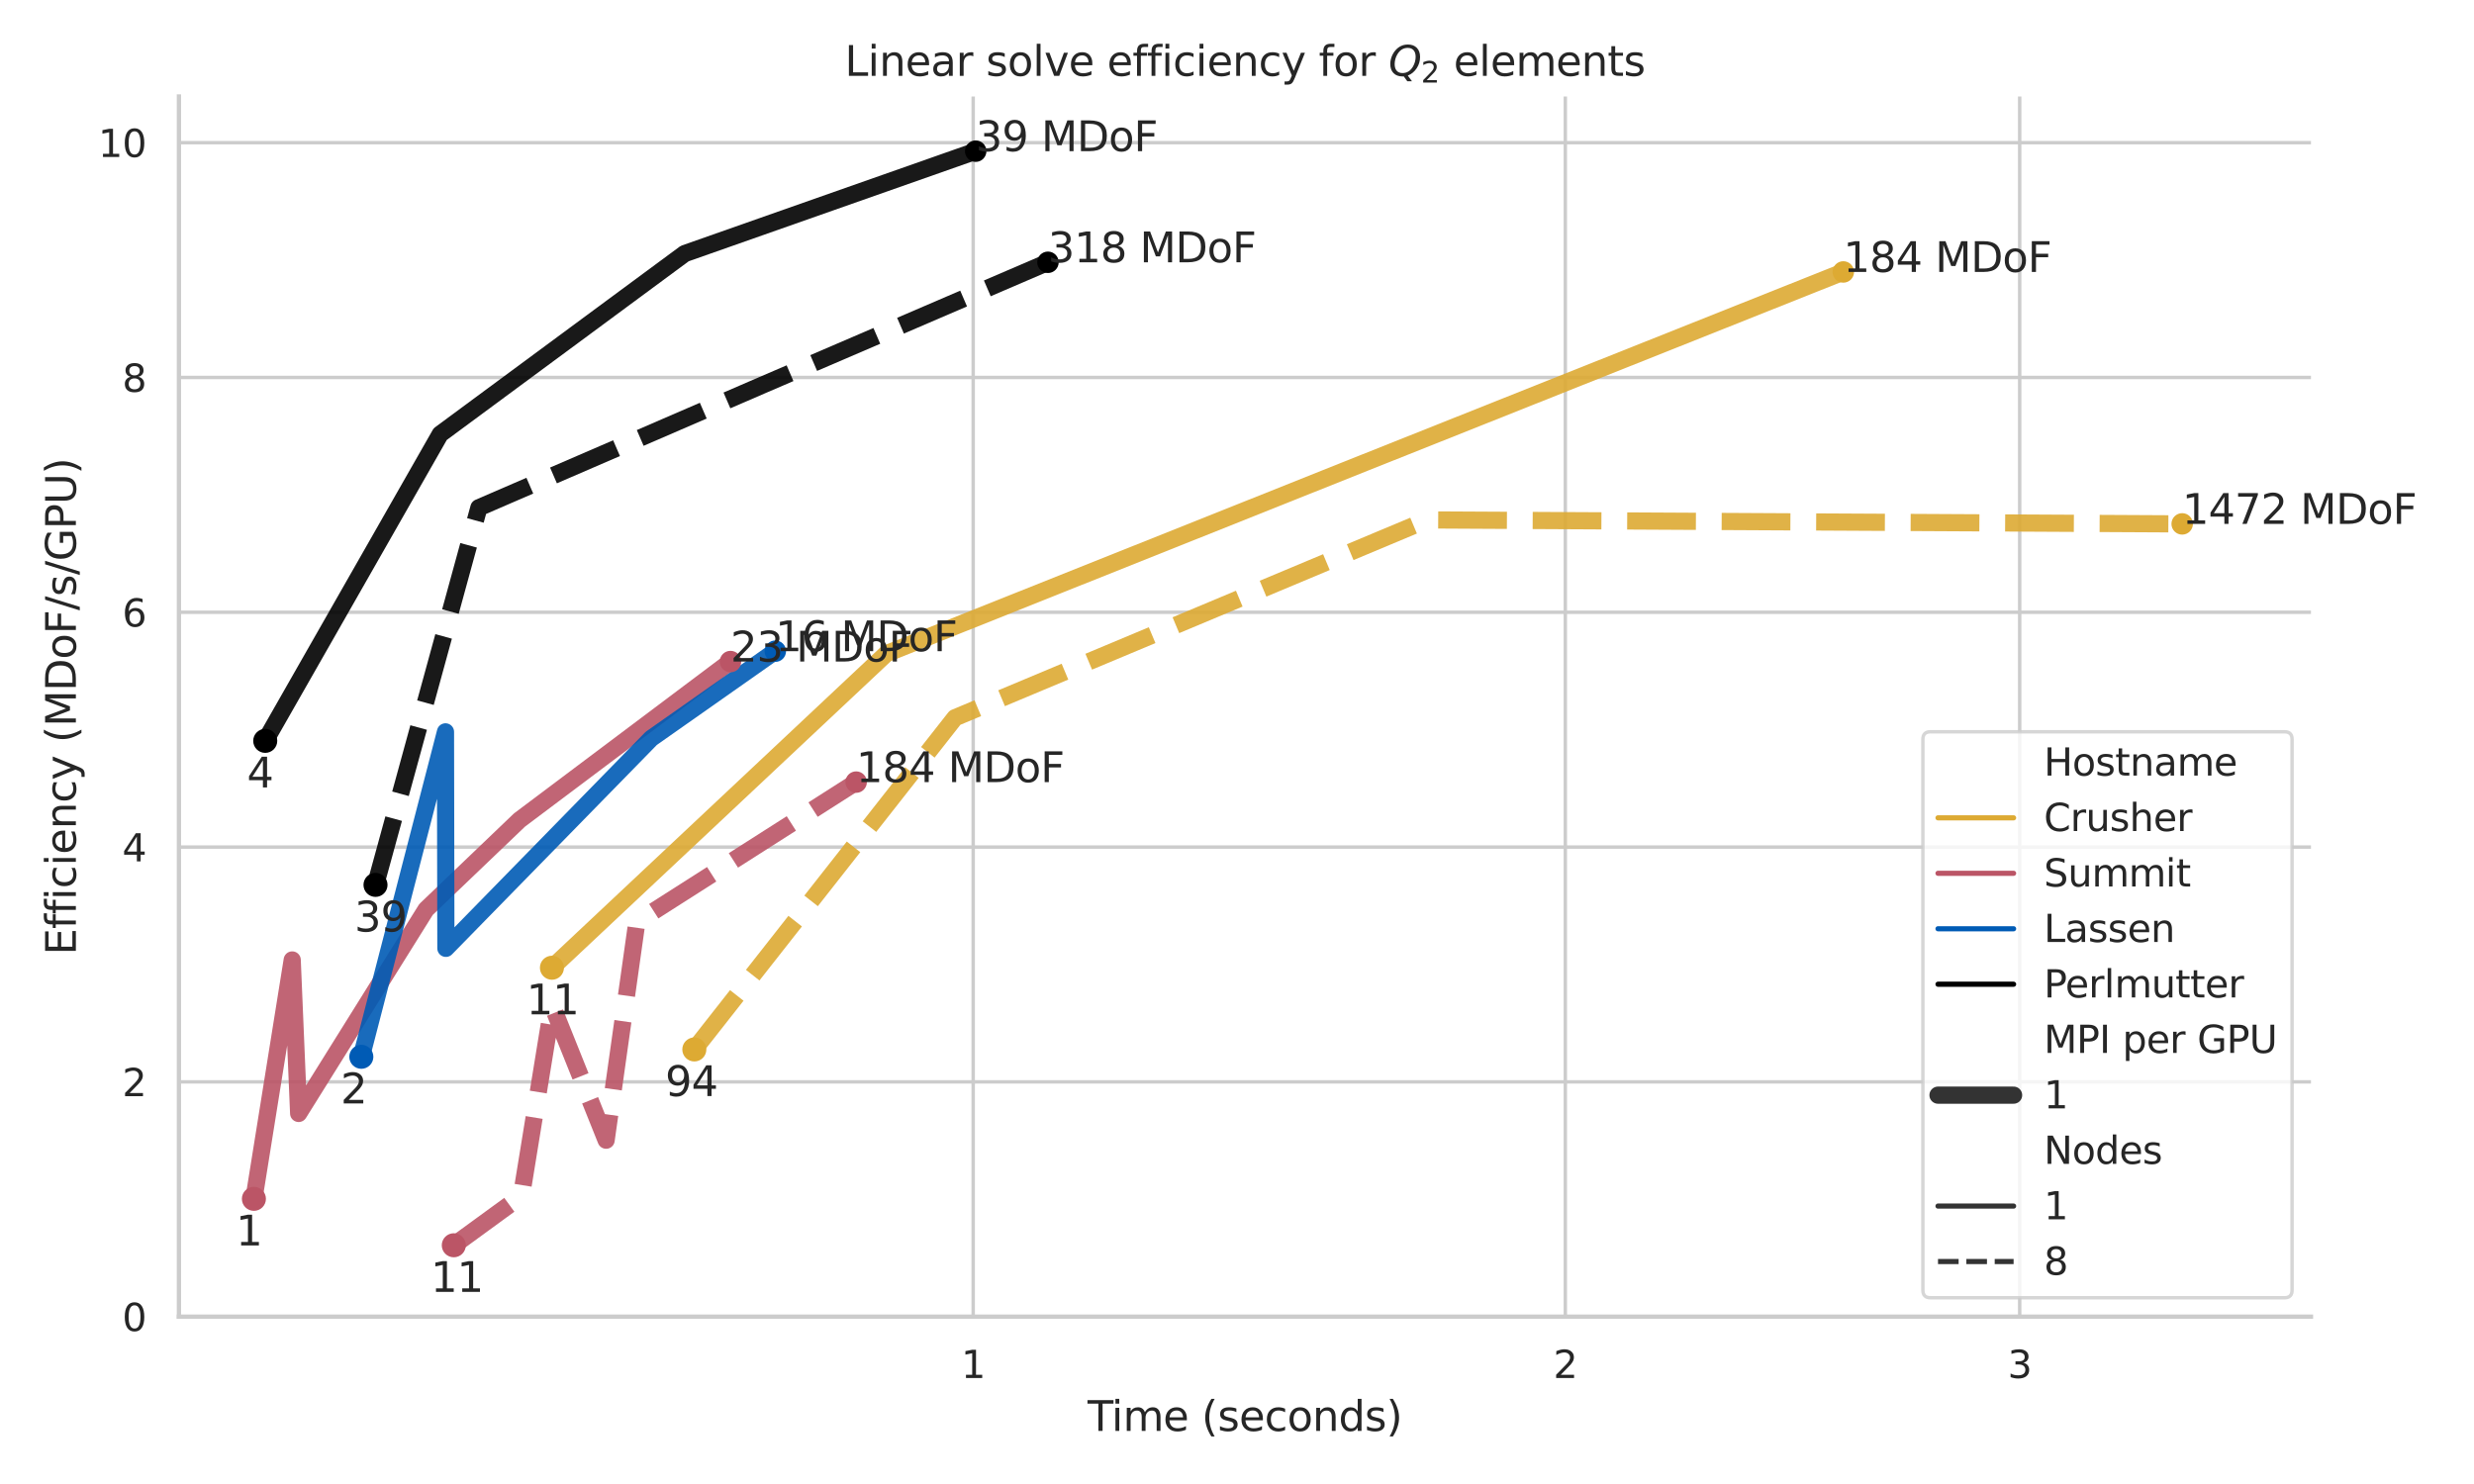 <?xml version="1.0" encoding="utf-8" standalone="no"?>
<!DOCTYPE svg PUBLIC "-//W3C//DTD SVG 1.1//EN"
  "http://www.w3.org/Graphics/SVG/1.1/DTD/svg11.dtd">
<svg xmlns:xlink="http://www.w3.org/1999/xlink" width="720pt" height="432pt" viewBox="0 0 720 432" xmlns="http://www.w3.org/2000/svg" version="1.1">
 <defs>
  <style type="text/css">*{stroke-linejoin: round; stroke-linecap: butt}</style>
 </defs>
 <g id="figure_1">
  <g id="patch_1">
   <path d="M 0 432 
L 720 432 
L 720 0 
L 0 0 
z
" style="fill: #ffffff"/>
  </g>
  <g id="axes_1">
   <g id="patch_2">
    <path d="M 52.071 383.28 
L 672.553 383.28 
L 672.553 28.08 
L 52.071 28.08 
z
" style="fill: #ffffff"/>
   </g>
   <g id="matplotlib.axis_1">
    <g id="xtick_1">
     <g id="line2d_1">
      <path d="M 283.226 383.28 
L 283.226 28.08 
" clip-path="url(#p80d3db0ed1)" style="fill: none; stroke: #cccccc; stroke-linecap: round"/>
     </g>
     <g id="text_1">
      <!-- 1 -->
      <g style="fill: #262626" transform="translate(279.727 401.139)scale(0.11 -0.11)">
       <defs>
        <path id="DejaVuSans-31" d="M 794 531 
L 1825 531 
L 1825 4091 
L 703 3866 
L 703 4441 
L 1819 4666 
L 2450 4666 
L 2450 531 
L 3481 531 
L 3481 0 
L 794 0 
L 794 531 
z
" transform="scale(0.016)"/>
       </defs>
       <use xlink:href="#DejaVuSans-31"/>
      </g>
     </g>
    </g>
    <g id="xtick_2">
     <g id="line2d_2">
      <path d="M 455.551 383.28 
L 455.551 28.08 
" clip-path="url(#p80d3db0ed1)" style="fill: none; stroke: #cccccc; stroke-linecap: round"/>
     </g>
     <g id="text_2">
      <!-- 2 -->
      <g style="fill: #262626" transform="translate(452.052 401.139)scale(0.11 -0.11)">
       <defs>
        <path id="DejaVuSans-32" d="M 1228 531 
L 3431 531 
L 3431 0 
L 469 0 
L 469 531 
Q 828 903 1448 1529 
Q 2069 2156 2228 2338 
Q 2531 2678 2651 2914 
Q 2772 3150 2772 3378 
Q 2772 3750 2511 3984 
Q 2250 4219 1831 4219 
Q 1534 4219 1204 4116 
Q 875 4013 500 3803 
L 500 4441 
Q 881 4594 1212 4672 
Q 1544 4750 1819 4750 
Q 2544 4750 2975 4387 
Q 3406 4025 3406 3419 
Q 3406 3131 3298 2873 
Q 3191 2616 2906 2266 
Q 2828 2175 2409 1742 
Q 1991 1309 1228 531 
z
" transform="scale(0.016)"/>
       </defs>
       <use xlink:href="#DejaVuSans-32"/>
      </g>
     </g>
    </g>
    <g id="xtick_3">
     <g id="line2d_3">
      <path d="M 587.781 383.28 
L 587.781 28.08 
" clip-path="url(#p80d3db0ed1)" style="fill: none; stroke: #cccccc; stroke-linecap: round"/>
     </g>
     <g id="text_3">
      <!-- 3 -->
      <g style="fill: #262626" transform="translate(584.281 401.139)scale(0.11 -0.11)">
       <defs>
        <path id="DejaVuSans-33" d="M 2597 2516 
Q 3050 2419 3304 2112 
Q 3559 1806 3559 1356 
Q 3559 666 3084 287 
Q 2609 -91 1734 -91 
Q 1441 -91 1130 -33 
Q 819 25 488 141 
L 488 750 
Q 750 597 1062 519 
Q 1375 441 1716 441 
Q 2309 441 2620 675 
Q 2931 909 2931 1356 
Q 2931 1769 2642 2001 
Q 2353 2234 1838 2234 
L 1294 2234 
L 1294 2753 
L 1863 2753 
Q 2328 2753 2575 2939 
Q 2822 3125 2822 3475 
Q 2822 3834 2567 4026 
Q 2313 4219 1838 4219 
Q 1578 4219 1281 4162 
Q 984 4106 628 3988 
L 628 4550 
Q 988 4650 1302 4700 
Q 1616 4750 1894 4750 
Q 2613 4750 3031 4423 
Q 3450 4097 3450 3541 
Q 3450 3153 3228 2886 
Q 3006 2619 2597 2516 
z
" transform="scale(0.016)"/>
       </defs>
       <use xlink:href="#DejaVuSans-33"/>
      </g>
     </g>
    </g>
    <g id="text_4">
     <!-- Time (seconds) -->
     <g style="fill: #262626" transform="translate(316.518 416.544)scale(0.12 -0.12)">
      <defs>
       <path id="DejaVuSans-54" d="M -19 4666 
L 3928 4666 
L 3928 4134 
L 2272 4134 
L 2272 0 
L 1638 0 
L 1638 4134 
L -19 4134 
L -19 4666 
z
" transform="scale(0.016)"/>
       <path id="DejaVuSans-69" d="M 603 3500 
L 1178 3500 
L 1178 0 
L 603 0 
L 603 3500 
z
M 603 4863 
L 1178 4863 
L 1178 4134 
L 603 4134 
L 603 4863 
z
" transform="scale(0.016)"/>
       <path id="DejaVuSans-6d" d="M 3328 2828 
Q 3544 3216 3844 3400 
Q 4144 3584 4550 3584 
Q 5097 3584 5394 3201 
Q 5691 2819 5691 2113 
L 5691 0 
L 5113 0 
L 5113 2094 
Q 5113 2597 4934 2840 
Q 4756 3084 4391 3084 
Q 3944 3084 3684 2787 
Q 3425 2491 3425 1978 
L 3425 0 
L 2847 0 
L 2847 2094 
Q 2847 2600 2669 2842 
Q 2491 3084 2119 3084 
Q 1678 3084 1418 2786 
Q 1159 2488 1159 1978 
L 1159 0 
L 581 0 
L 581 3500 
L 1159 3500 
L 1159 2956 
Q 1356 3278 1631 3431 
Q 1906 3584 2284 3584 
Q 2666 3584 2933 3390 
Q 3200 3197 3328 2828 
z
" transform="scale(0.016)"/>
       <path id="DejaVuSans-65" d="M 3597 1894 
L 3597 1613 
L 953 1613 
Q 991 1019 1311 708 
Q 1631 397 2203 397 
Q 2534 397 2845 478 
Q 3156 559 3463 722 
L 3463 178 
Q 3153 47 2828 -22 
Q 2503 -91 2169 -91 
Q 1331 -91 842 396 
Q 353 884 353 1716 
Q 353 2575 817 3079 
Q 1281 3584 2069 3584 
Q 2775 3584 3186 3129 
Q 3597 2675 3597 1894 
z
M 3022 2063 
Q 3016 2534 2758 2815 
Q 2500 3097 2075 3097 
Q 1594 3097 1305 2825 
Q 1016 2553 972 2059 
L 3022 2063 
z
" transform="scale(0.016)"/>
       <path id="DejaVuSans-20" transform="scale(0.016)"/>
       <path id="DejaVuSans-28" d="M 1984 4856 
Q 1566 4138 1362 3434 
Q 1159 2731 1159 2009 
Q 1159 1288 1364 580 
Q 1569 -128 1984 -844 
L 1484 -844 
Q 1016 -109 783 600 
Q 550 1309 550 2009 
Q 550 2706 781 3412 
Q 1013 4119 1484 4856 
L 1984 4856 
z
" transform="scale(0.016)"/>
       <path id="DejaVuSans-73" d="M 2834 3397 
L 2834 2853 
Q 2591 2978 2328 3040 
Q 2066 3103 1784 3103 
Q 1356 3103 1142 2972 
Q 928 2841 928 2578 
Q 928 2378 1081 2264 
Q 1234 2150 1697 2047 
L 1894 2003 
Q 2506 1872 2764 1633 
Q 3022 1394 3022 966 
Q 3022 478 2636 193 
Q 2250 -91 1575 -91 
Q 1294 -91 989 -36 
Q 684 19 347 128 
L 347 722 
Q 666 556 975 473 
Q 1284 391 1588 391 
Q 1994 391 2212 530 
Q 2431 669 2431 922 
Q 2431 1156 2273 1281 
Q 2116 1406 1581 1522 
L 1381 1569 
Q 847 1681 609 1914 
Q 372 2147 372 2553 
Q 372 3047 722 3315 
Q 1072 3584 1716 3584 
Q 2034 3584 2315 3537 
Q 2597 3491 2834 3397 
z
" transform="scale(0.016)"/>
       <path id="DejaVuSans-63" d="M 3122 3366 
L 3122 2828 
Q 2878 2963 2633 3030 
Q 2388 3097 2138 3097 
Q 1578 3097 1268 2742 
Q 959 2388 959 1747 
Q 959 1106 1268 751 
Q 1578 397 2138 397 
Q 2388 397 2633 464 
Q 2878 531 3122 666 
L 3122 134 
Q 2881 22 2623 -34 
Q 2366 -91 2075 -91 
Q 1284 -91 818 406 
Q 353 903 353 1747 
Q 353 2603 823 3093 
Q 1294 3584 2113 3584 
Q 2378 3584 2631 3529 
Q 2884 3475 3122 3366 
z
" transform="scale(0.016)"/>
       <path id="DejaVuSans-6f" d="M 1959 3097 
Q 1497 3097 1228 2736 
Q 959 2375 959 1747 
Q 959 1119 1226 758 
Q 1494 397 1959 397 
Q 2419 397 2687 759 
Q 2956 1122 2956 1747 
Q 2956 2369 2687 2733 
Q 2419 3097 1959 3097 
z
M 1959 3584 
Q 2709 3584 3137 3096 
Q 3566 2609 3566 1747 
Q 3566 888 3137 398 
Q 2709 -91 1959 -91 
Q 1206 -91 779 398 
Q 353 888 353 1747 
Q 353 2609 779 3096 
Q 1206 3584 1959 3584 
z
" transform="scale(0.016)"/>
       <path id="DejaVuSans-6e" d="M 3513 2113 
L 3513 0 
L 2938 0 
L 2938 2094 
Q 2938 2591 2744 2837 
Q 2550 3084 2163 3084 
Q 1697 3084 1428 2787 
Q 1159 2491 1159 1978 
L 1159 0 
L 581 0 
L 581 3500 
L 1159 3500 
L 1159 2956 
Q 1366 3272 1645 3428 
Q 1925 3584 2291 3584 
Q 2894 3584 3203 3211 
Q 3513 2838 3513 2113 
z
" transform="scale(0.016)"/>
       <path id="DejaVuSans-64" d="M 2906 2969 
L 2906 4863 
L 3481 4863 
L 3481 0 
L 2906 0 
L 2906 525 
Q 2725 213 2448 61 
Q 2172 -91 1784 -91 
Q 1150 -91 751 415 
Q 353 922 353 1747 
Q 353 2572 751 3078 
Q 1150 3584 1784 3584 
Q 2172 3584 2448 3432 
Q 2725 3281 2906 2969 
z
M 947 1747 
Q 947 1113 1208 752 
Q 1469 391 1925 391 
Q 2381 391 2643 752 
Q 2906 1113 2906 1747 
Q 2906 2381 2643 2742 
Q 2381 3103 1925 3103 
Q 1469 3103 1208 2742 
Q 947 2381 947 1747 
z
" transform="scale(0.016)"/>
       <path id="DejaVuSans-29" d="M 513 4856 
L 1013 4856 
Q 1481 4119 1714 3412 
Q 1947 2706 1947 2009 
Q 1947 1309 1714 600 
Q 1481 -109 1013 -844 
L 513 -844 
Q 928 -128 1133 580 
Q 1338 1288 1338 2009 
Q 1338 2731 1133 3434 
Q 928 4138 513 4856 
z
" transform="scale(0.016)"/>
      </defs>
      <use xlink:href="#DejaVuSans-54"/>
      <use xlink:href="#DejaVuSans-69" x="57.959"/>
      <use xlink:href="#DejaVuSans-6d" x="85.742"/>
      <use xlink:href="#DejaVuSans-65" x="183.154"/>
      <use xlink:href="#DejaVuSans-20" x="244.678"/>
      <use xlink:href="#DejaVuSans-28" x="276.465"/>
      <use xlink:href="#DejaVuSans-73" x="315.479"/>
      <use xlink:href="#DejaVuSans-65" x="367.578"/>
      <use xlink:href="#DejaVuSans-63" x="429.102"/>
      <use xlink:href="#DejaVuSans-6f" x="484.082"/>
      <use xlink:href="#DejaVuSans-6e" x="545.264"/>
      <use xlink:href="#DejaVuSans-64" x="608.643"/>
      <use xlink:href="#DejaVuSans-73" x="672.119"/>
      <use xlink:href="#DejaVuSans-29" x="724.219"/>
     </g>
    </g>
   </g>
   <g id="matplotlib.axis_2">
    <g id="ytick_1">
     <g id="line2d_4">
      <path d="M 52.071 383.28 
L 672.553 383.28 
" clip-path="url(#p80d3db0ed1)" style="fill: none; stroke: #cccccc; stroke-linecap: round"/>
     </g>
     <g id="text_5">
      <!-- 0 -->
      <g style="fill: #262626" transform="translate(35.572 387.459)scale(0.11 -0.11)">
       <defs>
        <path id="DejaVuSans-30" d="M 2034 4250 
Q 1547 4250 1301 3770 
Q 1056 3291 1056 2328 
Q 1056 1369 1301 889 
Q 1547 409 2034 409 
Q 2525 409 2770 889 
Q 3016 1369 3016 2328 
Q 3016 3291 2770 3770 
Q 2525 4250 2034 4250 
z
M 2034 4750 
Q 2819 4750 3233 4129 
Q 3647 3509 3647 2328 
Q 3647 1150 3233 529 
Q 2819 -91 2034 -91 
Q 1250 -91 836 529 
Q 422 1150 422 2328 
Q 422 3509 836 4129 
Q 1250 4750 2034 4750 
z
" transform="scale(0.016)"/>
       </defs>
       <use xlink:href="#DejaVuSans-30"/>
      </g>
     </g>
    </g>
    <g id="ytick_2">
     <g id="line2d_5">
      <path d="M 52.071 314.929 
L 672.553 314.929 
" clip-path="url(#p80d3db0ed1)" style="fill: none; stroke: #cccccc; stroke-linecap: round"/>
     </g>
     <g id="text_6">
      <!-- 2 -->
      <g style="fill: #262626" transform="translate(35.572 319.108)scale(0.11 -0.11)">
       <use xlink:href="#DejaVuSans-32"/>
      </g>
     </g>
    </g>
    <g id="ytick_3">
     <g id="line2d_6">
      <path d="M 52.071 246.577 
L 672.553 246.577 
" clip-path="url(#p80d3db0ed1)" style="fill: none; stroke: #cccccc; stroke-linecap: round"/>
     </g>
     <g id="text_7">
      <!-- 4 -->
      <g style="fill: #262626" transform="translate(35.572 250.756)scale(0.11 -0.11)">
       <defs>
        <path id="DejaVuSans-34" d="M 2419 4116 
L 825 1625 
L 2419 1625 
L 2419 4116 
z
M 2253 4666 
L 3047 4666 
L 3047 1625 
L 3713 1625 
L 3713 1100 
L 3047 1100 
L 3047 0 
L 2419 0 
L 2419 1100 
L 313 1100 
L 313 1709 
L 2253 4666 
z
" transform="scale(0.016)"/>
       </defs>
       <use xlink:href="#DejaVuSans-34"/>
      </g>
     </g>
    </g>
    <g id="ytick_4">
     <g id="line2d_7">
      <path d="M 52.071 178.226 
L 672.553 178.226 
" clip-path="url(#p80d3db0ed1)" style="fill: none; stroke: #cccccc; stroke-linecap: round"/>
     </g>
     <g id="text_8">
      <!-- 6 -->
      <g style="fill: #262626" transform="translate(35.572 182.405)scale(0.11 -0.11)">
       <defs>
        <path id="DejaVuSans-36" d="M 2113 2584 
Q 1688 2584 1439 2293 
Q 1191 2003 1191 1497 
Q 1191 994 1439 701 
Q 1688 409 2113 409 
Q 2538 409 2786 701 
Q 3034 994 3034 1497 
Q 3034 2003 2786 2293 
Q 2538 2584 2113 2584 
z
M 3366 4563 
L 3366 3988 
Q 3128 4100 2886 4159 
Q 2644 4219 2406 4219 
Q 1781 4219 1451 3797 
Q 1122 3375 1075 2522 
Q 1259 2794 1537 2939 
Q 1816 3084 2150 3084 
Q 2853 3084 3261 2657 
Q 3669 2231 3669 1497 
Q 3669 778 3244 343 
Q 2819 -91 2113 -91 
Q 1303 -91 875 529 
Q 447 1150 447 2328 
Q 447 3434 972 4092 
Q 1497 4750 2381 4750 
Q 2619 4750 2861 4703 
Q 3103 4656 3366 4563 
z
" transform="scale(0.016)"/>
       </defs>
       <use xlink:href="#DejaVuSans-36"/>
      </g>
     </g>
    </g>
    <g id="ytick_5">
     <g id="line2d_8">
      <path d="M 52.071 109.874 
L 672.553 109.874 
" clip-path="url(#p80d3db0ed1)" style="fill: none; stroke: #cccccc; stroke-linecap: round"/>
     </g>
     <g id="text_9">
      <!-- 8 -->
      <g style="fill: #262626" transform="translate(35.572 114.054)scale(0.11 -0.11)">
       <defs>
        <path id="DejaVuSans-38" d="M 2034 2216 
Q 1584 2216 1326 1975 
Q 1069 1734 1069 1313 
Q 1069 891 1326 650 
Q 1584 409 2034 409 
Q 2484 409 2743 651 
Q 3003 894 3003 1313 
Q 3003 1734 2745 1975 
Q 2488 2216 2034 2216 
z
M 1403 2484 
Q 997 2584 770 2862 
Q 544 3141 544 3541 
Q 544 4100 942 4425 
Q 1341 4750 2034 4750 
Q 2731 4750 3128 4425 
Q 3525 4100 3525 3541 
Q 3525 3141 3298 2862 
Q 3072 2584 2669 2484 
Q 3125 2378 3379 2068 
Q 3634 1759 3634 1313 
Q 3634 634 3220 271 
Q 2806 -91 2034 -91 
Q 1263 -91 848 271 
Q 434 634 434 1313 
Q 434 1759 690 2068 
Q 947 2378 1403 2484 
z
M 1172 3481 
Q 1172 3119 1398 2916 
Q 1625 2713 2034 2713 
Q 2441 2713 2670 2916 
Q 2900 3119 2900 3481 
Q 2900 3844 2670 4047 
Q 2441 4250 2034 4250 
Q 1625 4250 1398 4047 
Q 1172 3844 1172 3481 
z
" transform="scale(0.016)"/>
       </defs>
       <use xlink:href="#DejaVuSans-38"/>
      </g>
     </g>
    </g>
    <g id="ytick_6">
     <g id="line2d_9">
      <path d="M 52.071 41.523 
L 672.553 41.523 
" clip-path="url(#p80d3db0ed1)" style="fill: none; stroke: #cccccc; stroke-linecap: round"/>
     </g>
     <g id="text_10">
      <!-- 10 -->
      <g style="fill: #262626" transform="translate(28.574 45.702)scale(0.11 -0.11)">
       <use xlink:href="#DejaVuSans-31"/>
       <use xlink:href="#DejaVuSans-30" x="63.623"/>
      </g>
     </g>
    </g>
    <g id="text_11">
     <!-- Efficiency (MDoF/s/GPU) -->
     <g style="fill: #262626" transform="translate(22.078 278.007)rotate(-90)scale(0.12 -0.12)">
      <defs>
       <path id="DejaVuSans-45" d="M 628 4666 
L 3578 4666 
L 3578 4134 
L 1259 4134 
L 1259 2753 
L 3481 2753 
L 3481 2222 
L 1259 2222 
L 1259 531 
L 3634 531 
L 3634 0 
L 628 0 
L 628 4666 
z
" transform="scale(0.016)"/>
       <path id="DejaVuSans-66" d="M 2375 4863 
L 2375 4384 
L 1825 4384 
Q 1516 4384 1395 4259 
Q 1275 4134 1275 3809 
L 1275 3500 
L 2222 3500 
L 2222 3053 
L 1275 3053 
L 1275 0 
L 697 0 
L 697 3053 
L 147 3053 
L 147 3500 
L 697 3500 
L 697 3744 
Q 697 4328 969 4595 
Q 1241 4863 1831 4863 
L 2375 4863 
z
" transform="scale(0.016)"/>
       <path id="DejaVuSans-79" d="M 2059 -325 
Q 1816 -950 1584 -1140 
Q 1353 -1331 966 -1331 
L 506 -1331 
L 506 -850 
L 844 -850 
Q 1081 -850 1212 -737 
Q 1344 -625 1503 -206 
L 1606 56 
L 191 3500 
L 800 3500 
L 1894 763 
L 2988 3500 
L 3597 3500 
L 2059 -325 
z
" transform="scale(0.016)"/>
       <path id="DejaVuSans-4d" d="M 628 4666 
L 1569 4666 
L 2759 1491 
L 3956 4666 
L 4897 4666 
L 4897 0 
L 4281 0 
L 4281 4097 
L 3078 897 
L 2444 897 
L 1241 4097 
L 1241 0 
L 628 0 
L 628 4666 
z
" transform="scale(0.016)"/>
       <path id="DejaVuSans-44" d="M 1259 4147 
L 1259 519 
L 2022 519 
Q 2988 519 3436 956 
Q 3884 1394 3884 2338 
Q 3884 3275 3436 3711 
Q 2988 4147 2022 4147 
L 1259 4147 
z
M 628 4666 
L 1925 4666 
Q 3281 4666 3915 4102 
Q 4550 3538 4550 2338 
Q 4550 1131 3912 565 
Q 3275 0 1925 0 
L 628 0 
L 628 4666 
z
" transform="scale(0.016)"/>
       <path id="DejaVuSans-46" d="M 628 4666 
L 3309 4666 
L 3309 4134 
L 1259 4134 
L 1259 2759 
L 3109 2759 
L 3109 2228 
L 1259 2228 
L 1259 0 
L 628 0 
L 628 4666 
z
" transform="scale(0.016)"/>
       <path id="DejaVuSans-2f" d="M 1625 4666 
L 2156 4666 
L 531 -594 
L 0 -594 
L 1625 4666 
z
" transform="scale(0.016)"/>
       <path id="DejaVuSans-47" d="M 3809 666 
L 3809 1919 
L 2778 1919 
L 2778 2438 
L 4434 2438 
L 4434 434 
Q 4069 175 3628 42 
Q 3188 -91 2688 -91 
Q 1594 -91 976 548 
Q 359 1188 359 2328 
Q 359 3472 976 4111 
Q 1594 4750 2688 4750 
Q 3144 4750 3555 4637 
Q 3966 4525 4313 4306 
L 4313 3634 
Q 3963 3931 3569 4081 
Q 3175 4231 2741 4231 
Q 1884 4231 1454 3753 
Q 1025 3275 1025 2328 
Q 1025 1384 1454 906 
Q 1884 428 2741 428 
Q 3075 428 3337 486 
Q 3600 544 3809 666 
z
" transform="scale(0.016)"/>
       <path id="DejaVuSans-50" d="M 1259 4147 
L 1259 2394 
L 2053 2394 
Q 2494 2394 2734 2622 
Q 2975 2850 2975 3272 
Q 2975 3691 2734 3919 
Q 2494 4147 2053 4147 
L 1259 4147 
z
M 628 4666 
L 2053 4666 
Q 2838 4666 3239 4311 
Q 3641 3956 3641 3272 
Q 3641 2581 3239 2228 
Q 2838 1875 2053 1875 
L 1259 1875 
L 1259 0 
L 628 0 
L 628 4666 
z
" transform="scale(0.016)"/>
       <path id="DejaVuSans-55" d="M 556 4666 
L 1191 4666 
L 1191 1831 
Q 1191 1081 1462 751 
Q 1734 422 2344 422 
Q 2950 422 3222 751 
Q 3494 1081 3494 1831 
L 3494 4666 
L 4128 4666 
L 4128 1753 
Q 4128 841 3676 375 
Q 3225 -91 2344 -91 
Q 1459 -91 1007 375 
Q 556 841 556 1753 
L 556 4666 
z
" transform="scale(0.016)"/>
      </defs>
      <use xlink:href="#DejaVuSans-45"/>
      <use xlink:href="#DejaVuSans-66" x="63.184"/>
      <use xlink:href="#DejaVuSans-66" x="98.389"/>
      <use xlink:href="#DejaVuSans-69" x="133.594"/>
      <use xlink:href="#DejaVuSans-63" x="161.377"/>
      <use xlink:href="#DejaVuSans-69" x="216.357"/>
      <use xlink:href="#DejaVuSans-65" x="244.141"/>
      <use xlink:href="#DejaVuSans-6e" x="305.664"/>
      <use xlink:href="#DejaVuSans-63" x="369.043"/>
      <use xlink:href="#DejaVuSans-79" x="424.023"/>
      <use xlink:href="#DejaVuSans-20" x="483.203"/>
      <use xlink:href="#DejaVuSans-28" x="514.99"/>
      <use xlink:href="#DejaVuSans-4d" x="554.004"/>
      <use xlink:href="#DejaVuSans-44" x="640.283"/>
      <use xlink:href="#DejaVuSans-6f" x="717.285"/>
      <use xlink:href="#DejaVuSans-46" x="778.467"/>
      <use xlink:href="#DejaVuSans-2f" x="835.986"/>
      <use xlink:href="#DejaVuSans-73" x="869.678"/>
      <use xlink:href="#DejaVuSans-2f" x="921.777"/>
      <use xlink:href="#DejaVuSans-47" x="955.469"/>
      <use xlink:href="#DejaVuSans-50" x="1032.959"/>
      <use xlink:href="#DejaVuSans-55" x="1093.262"/>
      <use xlink:href="#DejaVuSans-29" x="1166.455"/>
     </g>
    </g>
   </g>
   <g id="line2d_10">
    <path d="M 160.626 281.714 
L 257.932 190.3 
L 397.049 134.733 
L 536.453 79.165 
" clip-path="url(#p80d3db0ed1)" style="fill: none; stroke: #ddaa33; stroke-opacity: 0.9; stroke-width: 5; stroke-linecap: round"/>
   </g>
   <g id="line2d_11">
    <path d="M 202.068 305.5 
L 277.93 208.937 
L 415.346 151.351 
L 635.074 152.507 
" clip-path="url(#p80d3db0ed1)" style="fill: none; stroke-dasharray: 20,7.5; stroke-dashoffset: 0; stroke: #ddaa33; stroke-opacity: 0.9; stroke-width: 5"/>
   </g>
   <g id="line2d_12">
    <path d="M 73.893 348.988 
L 85.04 279.446 
L 86.914 324.13 
L 123.992 264.739 
L 151.19 238.709 
L 212.591 192.583 
" clip-path="url(#p80d3db0ed1)" style="fill: none; stroke: #bb5566; stroke-opacity: 0.9; stroke-width: 5; stroke-linecap: round"/>
   </g>
   <g id="line2d_13">
    <path d="M 132.067 362.505 
L 151.738 348.157 
L 160.731 292.825 
L 176.399 331.918 
L 185.348 268.386 
L 249.163 227.676 
" clip-path="url(#p80d3db0ed1)" style="fill: none; stroke-dasharray: 20,7.5; stroke-dashoffset: 0; stroke: #bb5566; stroke-opacity: 0.9; stroke-width: 5"/>
   </g>
   <g id="line2d_14">
    <path d="M 105.157 307.637 
L 129.647 213.049 
L 129.764 276.068 
L 189.532 214.946 
L 225.635 189.564 
" clip-path="url(#p80d3db0ed1)" style="fill: none; stroke: #005bb5; stroke-opacity: 0.9; stroke-width: 5; stroke-linecap: round"/>
   </g>
   <g id="line2d_15">
    <path d="M 77.191 215.667 
L 128.117 126.376 
L 199.265 73.816 
L 283.949 44.005 
" clip-path="url(#p80d3db0ed1)" style="fill: none; stroke: #000000; stroke-opacity: 0.9; stroke-width: 5; stroke-linecap: round"/>
   </g>
   <g id="line2d_16">
    <path d="M 109.282 257.595 
L 139.37 147.794 
L 221.633 112.207 
L 304.981 76.353 
" clip-path="url(#p80d3db0ed1)" style="fill: none; stroke-dasharray: 20,7.5; stroke-dashoffset: 0; stroke: #000000; stroke-opacity: 0.9; stroke-width: 5"/>
   </g>
   <g id="line2d_17"/>
   <g id="line2d_18"/>
   <g id="line2d_19"/>
   <g id="line2d_20"/>
   <g id="line2d_21"/>
   <g id="line2d_22"/>
   <g id="line2d_23"/>
   <g id="line2d_24">
    <path d="M 160.626 281.714 
" clip-path="url(#p80d3db0ed1)" style="fill: none; stroke: #ddaa33; stroke-width: 1.5; stroke-linecap: round"/>
    <defs>
     <path id="mcfb002da0e" d="M 0 3 
C 0.796 3 1.559 2.684 2.121 2.121 
C 2.684 1.559 3 0.796 3 0 
C 3 -0.796 2.684 -1.559 2.121 -2.121 
C 1.559 -2.684 0.796 -3 0 -3 
C -0.796 -3 -1.559 -2.684 -2.121 -2.121 
C -2.684 -1.559 -3 -0.796 -3 0 
C -3 0.796 -2.684 1.559 -2.121 2.121 
C -1.559 2.684 -0.796 3 0 3 
z
" style="stroke: #ddaa33"/>
    </defs>
    <g clip-path="url(#p80d3db0ed1)">
     <use xlink:href="#mcfb002da0e" x="160.626" y="281.714" style="fill: #ddaa33; stroke: #ddaa33"/>
    </g>
   </g>
   <g id="line2d_25">
    <path d="M 202.068 305.5 
" clip-path="url(#p80d3db0ed1)" style="fill: none; stroke: #ddaa33; stroke-width: 1.5; stroke-linecap: round"/>
    <g clip-path="url(#p80d3db0ed1)">
     <use xlink:href="#mcfb002da0e" x="202.068" y="305.5" style="fill: #ddaa33; stroke: #ddaa33"/>
    </g>
   </g>
   <g id="line2d_26">
    <path d="M 536.453 79.165 
" clip-path="url(#p80d3db0ed1)" style="fill: none; stroke: #ddaa33; stroke-width: 1.5; stroke-linecap: round"/>
    <defs>
     <path id="m9b498d8a57" d="M 0 2.625 
C 0.696 2.625 1.364 2.348 1.856 1.856 
C 2.348 1.364 2.625 0.696 2.625 0 
C 2.625 -0.696 2.348 -1.364 1.856 -1.856 
C 1.364 -2.348 0.696 -2.625 0 -2.625 
C -0.696 -2.625 -1.364 -2.348 -1.856 -1.856 
C -2.348 -1.364 -2.625 -0.696 -2.625 0 
C -2.625 0.696 -2.348 1.364 -1.856 1.856 
C -1.364 2.348 -0.696 2.625 0 2.625 
z
" style="stroke: #ddaa33"/>
    </defs>
    <g clip-path="url(#p80d3db0ed1)">
     <use xlink:href="#m9b498d8a57" x="536.453" y="79.165" style="fill: #ddaa33; stroke: #ddaa33"/>
    </g>
   </g>
   <g id="line2d_27">
    <path d="M 635.074 152.507 
" clip-path="url(#p80d3db0ed1)" style="fill: none; stroke: #ddaa33; stroke-width: 1.5; stroke-linecap: round"/>
    <g clip-path="url(#p80d3db0ed1)">
     <use xlink:href="#m9b498d8a57" x="635.074" y="152.507" style="fill: #ddaa33; stroke: #ddaa33"/>
    </g>
   </g>
   <g id="line2d_28">
    <path d="M 73.893 348.988 
" clip-path="url(#p80d3db0ed1)" style="fill: none; stroke: #bb5566; stroke-width: 1.5; stroke-linecap: round"/>
    <defs>
     <path id="m11feb8ffec" d="M 0 3 
C 0.796 3 1.559 2.684 2.121 2.121 
C 2.684 1.559 3 0.796 3 0 
C 3 -0.796 2.684 -1.559 2.121 -2.121 
C 1.559 -2.684 0.796 -3 0 -3 
C -0.796 -3 -1.559 -2.684 -2.121 -2.121 
C -2.684 -1.559 -3 -0.796 -3 0 
C -3 0.796 -2.684 1.559 -2.121 2.121 
C -1.559 2.684 -0.796 3 0 3 
z
" style="stroke: #bb5566"/>
    </defs>
    <g clip-path="url(#p80d3db0ed1)">
     <use xlink:href="#m11feb8ffec" x="73.893" y="348.988" style="fill: #bb5566; stroke: #bb5566"/>
    </g>
   </g>
   <g id="line2d_29">
    <path d="M 132.067 362.505 
" clip-path="url(#p80d3db0ed1)" style="fill: none; stroke: #bb5566; stroke-width: 1.5; stroke-linecap: round"/>
    <g clip-path="url(#p80d3db0ed1)">
     <use xlink:href="#m11feb8ffec" x="132.067" y="362.505" style="fill: #bb5566; stroke: #bb5566"/>
    </g>
   </g>
   <g id="line2d_30">
    <path d="M 212.591 192.583 
" clip-path="url(#p80d3db0ed1)" style="fill: none; stroke: #bb5566; stroke-width: 1.5; stroke-linecap: round"/>
    <defs>
     <path id="mdd6be096dc" d="M 0 2.625 
C 0.696 2.625 1.364 2.348 1.856 1.856 
C 2.348 1.364 2.625 0.696 2.625 0 
C 2.625 -0.696 2.348 -1.364 1.856 -1.856 
C 1.364 -2.348 0.696 -2.625 0 -2.625 
C -0.696 -2.625 -1.364 -2.348 -1.856 -1.856 
C -2.348 -1.364 -2.625 -0.696 -2.625 0 
C -2.625 0.696 -2.348 1.364 -1.856 1.856 
C -1.364 2.348 -0.696 2.625 0 2.625 
z
" style="stroke: #bb5566"/>
    </defs>
    <g clip-path="url(#p80d3db0ed1)">
     <use xlink:href="#mdd6be096dc" x="212.591" y="192.583" style="fill: #bb5566; stroke: #bb5566"/>
    </g>
   </g>
   <g id="line2d_31">
    <path d="M 249.163 227.676 
" clip-path="url(#p80d3db0ed1)" style="fill: none; stroke: #bb5566; stroke-width: 1.5; stroke-linecap: round"/>
    <g clip-path="url(#p80d3db0ed1)">
     <use xlink:href="#mdd6be096dc" x="249.163" y="227.676" style="fill: #bb5566; stroke: #bb5566"/>
    </g>
   </g>
   <g id="line2d_32">
    <path d="M 105.157 307.637 
" clip-path="url(#p80d3db0ed1)" style="fill: none; stroke: #005bb5; stroke-width: 1.5; stroke-linecap: round"/>
    <defs>
     <path id="mf10a4ecbc4" d="M 0 3 
C 0.796 3 1.559 2.684 2.121 2.121 
C 2.684 1.559 3 0.796 3 0 
C 3 -0.796 2.684 -1.559 2.121 -2.121 
C 1.559 -2.684 0.796 -3 0 -3 
C -0.796 -3 -1.559 -2.684 -2.121 -2.121 
C -2.684 -1.559 -3 -0.796 -3 0 
C -3 0.796 -2.684 1.559 -2.121 2.121 
C -1.559 2.684 -0.796 3 0 3 
z
" style="stroke: #005bb5"/>
    </defs>
    <g clip-path="url(#p80d3db0ed1)">
     <use xlink:href="#mf10a4ecbc4" x="105.157" y="307.637" style="fill: #005bb5; stroke: #005bb5"/>
    </g>
   </g>
   <g id="line2d_33">
    <path d="M 225.635 189.564 
" clip-path="url(#p80d3db0ed1)" style="fill: none; stroke: #005bb5; stroke-width: 1.5; stroke-linecap: round"/>
    <defs>
     <path id="mecd7848627" d="M 0 2.625 
C 0.696 2.625 1.364 2.348 1.856 1.856 
C 2.348 1.364 2.625 0.696 2.625 0 
C 2.625 -0.696 2.348 -1.364 1.856 -1.856 
C 1.364 -2.348 0.696 -2.625 0 -2.625 
C -0.696 -2.625 -1.364 -2.348 -1.856 -1.856 
C -2.348 -1.364 -2.625 -0.696 -2.625 0 
C -2.625 0.696 -2.348 1.364 -1.856 1.856 
C -1.364 2.348 -0.696 2.625 0 2.625 
z
" style="stroke: #005bb5"/>
    </defs>
    <g clip-path="url(#p80d3db0ed1)">
     <use xlink:href="#mecd7848627" x="225.635" y="189.564" style="fill: #005bb5; stroke: #005bb5"/>
    </g>
   </g>
   <g id="line2d_34">
    <path d="M 77.191 215.667 
" clip-path="url(#p80d3db0ed1)" style="fill: none; stroke: #000000; stroke-width: 1.5; stroke-linecap: round"/>
    <defs>
     <path id="maff661f1a7" d="M 0 3 
C 0.796 3 1.559 2.684 2.121 2.121 
C 2.684 1.559 3 0.796 3 0 
C 3 -0.796 2.684 -1.559 2.121 -2.121 
C 1.559 -2.684 0.796 -3 0 -3 
C -0.796 -3 -1.559 -2.684 -2.121 -2.121 
C -2.684 -1.559 -3 -0.796 -3 0 
C -3 0.796 -2.684 1.559 -2.121 2.121 
C -1.559 2.684 -0.796 3 0 3 
z
" style="stroke: #000000"/>
    </defs>
    <g clip-path="url(#p80d3db0ed1)">
     <use xlink:href="#maff661f1a7" x="77.191" y="215.667" style="stroke: #000000"/>
    </g>
   </g>
   <g id="line2d_35">
    <path d="M 109.282 257.595 
" clip-path="url(#p80d3db0ed1)" style="fill: none; stroke: #000000; stroke-width: 1.5; stroke-linecap: round"/>
    <g clip-path="url(#p80d3db0ed1)">
     <use xlink:href="#maff661f1a7" x="109.282" y="257.595" style="stroke: #000000"/>
    </g>
   </g>
   <g id="line2d_36">
    <path d="M 283.949 44.005 
" clip-path="url(#p80d3db0ed1)" style="fill: none; stroke: #000000; stroke-width: 1.5; stroke-linecap: round"/>
    <defs>
     <path id="m3ebded3395" d="M 0 2.625 
C 0.696 2.625 1.364 2.348 1.856 1.856 
C 2.348 1.364 2.625 0.696 2.625 0 
C 2.625 -0.696 2.348 -1.364 1.856 -1.856 
C 1.364 -2.348 0.696 -2.625 0 -2.625 
C -0.696 -2.625 -1.364 -2.348 -1.856 -1.856 
C -2.348 -1.364 -2.625 -0.696 -2.625 0 
C -2.625 0.696 -2.348 1.364 -1.856 1.856 
C -1.364 2.348 -0.696 2.625 0 2.625 
z
" style="stroke: #000000"/>
    </defs>
    <g clip-path="url(#p80d3db0ed1)">
     <use xlink:href="#m3ebded3395" x="283.949" y="44.005" style="stroke: #000000"/>
    </g>
   </g>
   <g id="line2d_37">
    <path d="M 304.981 76.353 
" clip-path="url(#p80d3db0ed1)" style="fill: none; stroke: #000000; stroke-width: 1.5; stroke-linecap: round"/>
    <g clip-path="url(#p80d3db0ed1)">
     <use xlink:href="#m3ebded3395" x="304.981" y="76.353" style="stroke: #000000"/>
    </g>
   </g>
   <g id="patch_3">
    <path d="M 52.071 383.28 
L 52.071 28.08 
" style="fill: none; stroke: #cccccc; stroke-width: 1.25; stroke-linejoin: miter; stroke-linecap: square"/>
   </g>
   <g id="patch_4">
    <path d="M 52.071 383.28 
L 672.553 383.28 
" style="fill: none; stroke: #cccccc; stroke-width: 1.25; stroke-linejoin: miter; stroke-linecap: square"/>
   </g>
   <g id="text_12">
    <!-- 11 -->
    <g style="fill: #262626" transform="translate(153.196 295.285)scale(0.12 -0.12)">
     <use xlink:href="#DejaVuSans-31"/>
     <use xlink:href="#DejaVuSans-31" x="63.623"/>
    </g>
   </g>
   <g id="text_13">
    <!-- 94 -->
    <g style="fill: #262626" transform="translate(193.589 319.071)scale(0.12 -0.12)">
     <defs>
      <path id="DejaVuSans-39" d="M 703 97 
L 703 672 
Q 941 559 1184 500 
Q 1428 441 1663 441 
Q 2288 441 2617 861 
Q 2947 1281 2994 2138 
Q 2813 1869 2534 1725 
Q 2256 1581 1919 1581 
Q 1219 1581 811 2004 
Q 403 2428 403 3163 
Q 403 3881 828 4315 
Q 1253 4750 1959 4750 
Q 2769 4750 3195 4129 
Q 3622 3509 3622 2328 
Q 3622 1225 3098 567 
Q 2575 -91 1691 -91 
Q 1453 -91 1209 -44 
Q 966 3 703 97 
z
M 1959 2075 
Q 2384 2075 2632 2365 
Q 2881 2656 2881 3163 
Q 2881 3666 2632 3958 
Q 2384 4250 1959 4250 
Q 1534 4250 1286 3958 
Q 1038 3666 1038 3163 
Q 1038 2656 1286 2365 
Q 1534 2075 1959 2075 
z
" transform="scale(0.016)"/>
     </defs>
     <use xlink:href="#DejaVuSans-39"/>
     <use xlink:href="#DejaVuSans-34" x="63.623"/>
    </g>
   </g>
   <g id="text_14">
    <!-- 184 MDoF -->
    <g style="fill: #262626" transform="translate(536.453 79.165)scale(0.12 -0.12)">
     <use xlink:href="#DejaVuSans-31"/>
     <use xlink:href="#DejaVuSans-38" x="63.623"/>
     <use xlink:href="#DejaVuSans-34" x="127.246"/>
     <use xlink:href="#DejaVuSans-20" x="190.869"/>
     <use xlink:href="#DejaVuSans-4d" x="222.656"/>
     <use xlink:href="#DejaVuSans-44" x="308.936"/>
     <use xlink:href="#DejaVuSans-6f" x="385.938"/>
     <use xlink:href="#DejaVuSans-46" x="447.119"/>
    </g>
   </g>
   <g id="text_15">
    <!-- 1472 MDoF -->
    <g style="fill: #262626" transform="translate(635.074 152.507)scale(0.12 -0.12)">
     <defs>
      <path id="DejaVuSans-37" d="M 525 4666 
L 3525 4666 
L 3525 4397 
L 1831 0 
L 1172 0 
L 2766 4134 
L 525 4134 
L 525 4666 
z
" transform="scale(0.016)"/>
     </defs>
     <use xlink:href="#DejaVuSans-31"/>
     <use xlink:href="#DejaVuSans-34" x="63.623"/>
     <use xlink:href="#DejaVuSans-37" x="127.246"/>
     <use xlink:href="#DejaVuSans-32" x="190.869"/>
     <use xlink:href="#DejaVuSans-20" x="254.492"/>
     <use xlink:href="#DejaVuSans-4d" x="286.279"/>
     <use xlink:href="#DejaVuSans-44" x="372.559"/>
     <use xlink:href="#DejaVuSans-6f" x="449.561"/>
     <use xlink:href="#DejaVuSans-46" x="510.742"/>
    </g>
   </g>
   <g id="text_16">
    <!-- 1 -->
    <g style="fill: #262626" transform="translate(68.659 362.559)scale(0.12 -0.12)">
     <use xlink:href="#DejaVuSans-31"/>
    </g>
   </g>
   <g id="text_17">
    <!-- 11 -->
    <g style="fill: #262626" transform="translate(125.361 376.076)scale(0.12 -0.12)">
     <use xlink:href="#DejaVuSans-31"/>
     <use xlink:href="#DejaVuSans-31" x="63.623"/>
    </g>
   </g>
   <g id="text_18">
    <!-- 23 MDoF -->
    <g style="fill: #262626" transform="translate(212.591 192.583)scale(0.12 -0.12)">
     <use xlink:href="#DejaVuSans-32"/>
     <use xlink:href="#DejaVuSans-33" x="63.623"/>
     <use xlink:href="#DejaVuSans-20" x="127.246"/>
     <use xlink:href="#DejaVuSans-4d" x="159.033"/>
     <use xlink:href="#DejaVuSans-44" x="245.312"/>
     <use xlink:href="#DejaVuSans-6f" x="322.314"/>
     <use xlink:href="#DejaVuSans-46" x="383.496"/>
    </g>
   </g>
   <g id="text_19">
    <!-- 184 MDoF -->
    <g style="fill: #262626" transform="translate(249.163 227.676)scale(0.12 -0.12)">
     <use xlink:href="#DejaVuSans-31"/>
     <use xlink:href="#DejaVuSans-38" x="63.623"/>
     <use xlink:href="#DejaVuSans-34" x="127.246"/>
     <use xlink:href="#DejaVuSans-20" x="190.869"/>
     <use xlink:href="#DejaVuSans-4d" x="222.656"/>
     <use xlink:href="#DejaVuSans-44" x="308.936"/>
     <use xlink:href="#DejaVuSans-6f" x="385.938"/>
     <use xlink:href="#DejaVuSans-46" x="447.119"/>
    </g>
   </g>
   <g id="text_20">
    <!-- 2 -->
    <g style="fill: #262626" transform="translate(99.132 321.208)scale(0.12 -0.12)">
     <use xlink:href="#DejaVuSans-32"/>
    </g>
   </g>
   <g id="text_21">
    <!-- 16 MDoF -->
    <g style="fill: #262626" transform="translate(225.635 189.564)scale(0.12 -0.12)">
     <use xlink:href="#DejaVuSans-31"/>
     <use xlink:href="#DejaVuSans-36" x="63.623"/>
     <use xlink:href="#DejaVuSans-20" x="127.246"/>
     <use xlink:href="#DejaVuSans-4d" x="159.033"/>
     <use xlink:href="#DejaVuSans-44" x="245.312"/>
     <use xlink:href="#DejaVuSans-6f" x="322.314"/>
     <use xlink:href="#DejaVuSans-46" x="383.496"/>
    </g>
   </g>
   <g id="text_22">
    <!-- 4 -->
    <g style="fill: #262626" transform="translate(71.874 229.238)scale(0.12 -0.12)">
     <use xlink:href="#DejaVuSans-34"/>
    </g>
   </g>
   <g id="text_23">
    <!-- 39 -->
    <g style="fill: #262626" transform="translate(103.152 271.166)scale(0.12 -0.12)">
     <use xlink:href="#DejaVuSans-33"/>
     <use xlink:href="#DejaVuSans-39" x="63.623"/>
    </g>
   </g>
   <g id="text_24">
    <!-- 39 MDoF -->
    <g style="fill: #262626" transform="translate(283.949 44.005)scale(0.12 -0.12)">
     <use xlink:href="#DejaVuSans-33"/>
     <use xlink:href="#DejaVuSans-39" x="63.623"/>
     <use xlink:href="#DejaVuSans-20" x="127.246"/>
     <use xlink:href="#DejaVuSans-4d" x="159.033"/>
     <use xlink:href="#DejaVuSans-44" x="245.312"/>
     <use xlink:href="#DejaVuSans-6f" x="322.314"/>
     <use xlink:href="#DejaVuSans-46" x="383.496"/>
    </g>
   </g>
   <g id="text_25">
    <!-- 318 MDoF -->
    <g style="fill: #262626" transform="translate(304.981 76.353)scale(0.12 -0.12)">
     <use xlink:href="#DejaVuSans-33"/>
     <use xlink:href="#DejaVuSans-31" x="63.623"/>
     <use xlink:href="#DejaVuSans-38" x="127.246"/>
     <use xlink:href="#DejaVuSans-20" x="190.869"/>
     <use xlink:href="#DejaVuSans-4d" x="222.656"/>
     <use xlink:href="#DejaVuSans-44" x="308.936"/>
     <use xlink:href="#DejaVuSans-6f" x="385.938"/>
     <use xlink:href="#DejaVuSans-46" x="447.119"/>
    </g>
   </g>
   <g id="text_26">
    <!-- Linear solve efficiency for $Q_2$ elements -->
    <g style="fill: #262626" transform="translate(245.852 22.08)scale(0.12 -0.12)">
     <defs>
      <path id="DejaVuSans-4c" d="M 628 4666 
L 1259 4666 
L 1259 531 
L 3531 531 
L 3531 0 
L 628 0 
L 628 4666 
z
" transform="scale(0.016)"/>
      <path id="DejaVuSans-61" d="M 2194 1759 
Q 1497 1759 1228 1600 
Q 959 1441 959 1056 
Q 959 750 1161 570 
Q 1363 391 1709 391 
Q 2188 391 2477 730 
Q 2766 1069 2766 1631 
L 2766 1759 
L 2194 1759 
z
M 3341 1997 
L 3341 0 
L 2766 0 
L 2766 531 
Q 2569 213 2275 61 
Q 1981 -91 1556 -91 
Q 1019 -91 701 211 
Q 384 513 384 1019 
Q 384 1609 779 1909 
Q 1175 2209 1959 2209 
L 2766 2209 
L 2766 2266 
Q 2766 2663 2505 2880 
Q 2244 3097 1772 3097 
Q 1472 3097 1187 3025 
Q 903 2953 641 2809 
L 641 3341 
Q 956 3463 1253 3523 
Q 1550 3584 1831 3584 
Q 2591 3584 2966 3190 
Q 3341 2797 3341 1997 
z
" transform="scale(0.016)"/>
      <path id="DejaVuSans-72" d="M 2631 2963 
Q 2534 3019 2420 3045 
Q 2306 3072 2169 3072 
Q 1681 3072 1420 2755 
Q 1159 2438 1159 1844 
L 1159 0 
L 581 0 
L 581 3500 
L 1159 3500 
L 1159 2956 
Q 1341 3275 1631 3429 
Q 1922 3584 2338 3584 
Q 2397 3584 2469 3576 
Q 2541 3569 2628 3553 
L 2631 2963 
z
" transform="scale(0.016)"/>
      <path id="DejaVuSans-6c" d="M 603 4863 
L 1178 4863 
L 1178 0 
L 603 0 
L 603 4863 
z
" transform="scale(0.016)"/>
      <path id="DejaVuSans-76" d="M 191 3500 
L 800 3500 
L 1894 563 
L 2988 3500 
L 3597 3500 
L 2284 0 
L 1503 0 
L 191 3500 
z
" transform="scale(0.016)"/>
      <path id="DejaVuSans-Oblique-51" d="M 2309 -84 
Q 2275 -88 2237 -89 
Q 2200 -91 2125 -91 
Q 1250 -91 756 411 
Q 263 913 263 1797 
Q 263 2319 452 2844 
Q 641 3369 978 3788 
Q 1369 4269 1858 4509 
Q 2347 4750 2938 4750 
Q 3794 4750 4287 4245 
Q 4781 3741 4781 2869 
Q 4781 1928 4265 1147 
Q 3750 366 2919 44 
L 3553 -825 
L 2847 -825 
L 2309 -84 
z
M 2919 4238 
Q 2400 4238 2003 3986 
Q 1606 3734 1313 3219 
Q 1125 2891 1026 2522 
Q 928 2153 928 1778 
Q 928 1128 1239 775 
Q 1550 422 2119 422 
Q 2631 422 3032 676 
Q 3434 931 3719 1434 
Q 3909 1772 4009 2142 
Q 4109 2513 4109 2881 
Q 4109 3528 3796 3883 
Q 3484 4238 2919 4238 
z
" transform="scale(0.016)"/>
      <path id="DejaVuSans-74" d="M 1172 4494 
L 1172 3500 
L 2356 3500 
L 2356 3053 
L 1172 3053 
L 1172 1153 
Q 1172 725 1289 603 
Q 1406 481 1766 481 
L 2356 481 
L 2356 0 
L 1766 0 
Q 1100 0 847 248 
Q 594 497 594 1153 
L 594 3053 
L 172 3053 
L 172 3500 
L 594 3500 
L 594 4494 
L 1172 4494 
z
" transform="scale(0.016)"/>
     </defs>
     <use xlink:href="#DejaVuSans-4c" transform="translate(0 0.016)"/>
     <use xlink:href="#DejaVuSans-69" transform="translate(55.713 0.016)"/>
     <use xlink:href="#DejaVuSans-6e" transform="translate(83.496 0.016)"/>
     <use xlink:href="#DejaVuSans-65" transform="translate(146.875 0.016)"/>
     <use xlink:href="#DejaVuSans-61" transform="translate(208.398 0.016)"/>
     <use xlink:href="#DejaVuSans-72" transform="translate(269.678 0.016)"/>
     <use xlink:href="#DejaVuSans-20" transform="translate(310.791 0.016)"/>
     <use xlink:href="#DejaVuSans-73" transform="translate(342.578 0.016)"/>
     <use xlink:href="#DejaVuSans-6f" transform="translate(394.678 0.016)"/>
     <use xlink:href="#DejaVuSans-6c" transform="translate(455.859 0.016)"/>
     <use xlink:href="#DejaVuSans-76" transform="translate(483.643 0.016)"/>
     <use xlink:href="#DejaVuSans-65" transform="translate(542.822 0.016)"/>
     <use xlink:href="#DejaVuSans-20" transform="translate(604.346 0.016)"/>
     <use xlink:href="#DejaVuSans-65" transform="translate(636.133 0.016)"/>
     <use xlink:href="#DejaVuSans-66" transform="translate(697.656 0.016)"/>
     <use xlink:href="#DejaVuSans-66" transform="translate(732.861 0.016)"/>
     <use xlink:href="#DejaVuSans-69" transform="translate(768.066 0.016)"/>
     <use xlink:href="#DejaVuSans-63" transform="translate(795.85 0.016)"/>
     <use xlink:href="#DejaVuSans-69" transform="translate(850.83 0.016)"/>
     <use xlink:href="#DejaVuSans-65" transform="translate(878.613 0.016)"/>
     <use xlink:href="#DejaVuSans-6e" transform="translate(940.137 0.016)"/>
     <use xlink:href="#DejaVuSans-63" transform="translate(1003.516 0.016)"/>
     <use xlink:href="#DejaVuSans-79" transform="translate(1058.496 0.016)"/>
     <use xlink:href="#DejaVuSans-20" transform="translate(1117.676 0.016)"/>
     <use xlink:href="#DejaVuSans-66" transform="translate(1149.463 0.016)"/>
     <use xlink:href="#DejaVuSans-6f" transform="translate(1184.668 0.016)"/>
     <use xlink:href="#DejaVuSans-72" transform="translate(1245.85 0.016)"/>
     <use xlink:href="#DejaVuSans-20" transform="translate(1286.963 0.016)"/>
     <use xlink:href="#DejaVuSans-Oblique-51" transform="translate(1318.75 0.016)"/>
     <use xlink:href="#DejaVuSans-32" transform="translate(1397.461 -16.391)scale(0.7)"/>
     <use xlink:href="#DejaVuSans-20" transform="translate(1444.731 0.016)"/>
     <use xlink:href="#DejaVuSans-65" transform="translate(1476.519 0.016)"/>
     <use xlink:href="#DejaVuSans-6c" transform="translate(1538.042 0.016)"/>
     <use xlink:href="#DejaVuSans-65" transform="translate(1565.825 0.016)"/>
     <use xlink:href="#DejaVuSans-6d" transform="translate(1627.349 0.016)"/>
     <use xlink:href="#DejaVuSans-65" transform="translate(1724.761 0.016)"/>
     <use xlink:href="#DejaVuSans-6e" transform="translate(1786.284 0.016)"/>
     <use xlink:href="#DejaVuSans-74" transform="translate(1849.663 0.016)"/>
     <use xlink:href="#DejaVuSans-73" transform="translate(1888.872 0.016)"/>
    </g>
   </g>
   <g id="legend_1">
    <g id="patch_5">
     <path d="M 561.812 377.78 
L 664.853 377.78 
Q 667.053 377.78 667.053 375.58 
L 667.053 215.221 
Q 667.053 213.021 664.853 213.021 
L 561.812 213.021 
Q 559.612 213.021 559.612 215.221 
L 559.612 375.58 
Q 559.612 377.78 561.812 377.78 
z
" style="fill: #ffffff; opacity: 0.8; stroke: #cccccc; stroke-linejoin: miter"/>
    </g>
    <g id="text_27">
     <!-- Hostname -->
     <g style="fill: #262626" transform="translate(594.812 225.779)scale(0.11 -0.11)">
      <defs>
       <path id="DejaVuSans-48" d="M 628 4666 
L 1259 4666 
L 1259 2753 
L 3553 2753 
L 3553 4666 
L 4184 4666 
L 4184 0 
L 3553 0 
L 3553 2222 
L 1259 2222 
L 1259 0 
L 628 0 
L 628 4666 
z
" transform="scale(0.016)"/>
      </defs>
      <use xlink:href="#DejaVuSans-48"/>
      <use xlink:href="#DejaVuSans-6f" x="75.195"/>
      <use xlink:href="#DejaVuSans-73" x="136.377"/>
      <use xlink:href="#DejaVuSans-74" x="188.477"/>
      <use xlink:href="#DejaVuSans-6e" x="227.686"/>
      <use xlink:href="#DejaVuSans-61" x="291.064"/>
      <use xlink:href="#DejaVuSans-6d" x="352.344"/>
      <use xlink:href="#DejaVuSans-65" x="449.756"/>
     </g>
    </g>
    <g id="line2d_38">
     <path d="M 564.012 238.075 
L 575.012 238.075 
L 586.012 238.075 
" style="fill: none; stroke: #ddaa33; stroke-width: 1.5; stroke-linecap: round"/>
    </g>
    <g id="text_28">
     <!-- Crusher -->
     <g style="fill: #262626" transform="translate(594.812 241.925)scale(0.11 -0.11)">
      <defs>
       <path id="DejaVuSans-43" d="M 4122 4306 
L 4122 3641 
Q 3803 3938 3442 4084 
Q 3081 4231 2675 4231 
Q 1875 4231 1450 3742 
Q 1025 3253 1025 2328 
Q 1025 1406 1450 917 
Q 1875 428 2675 428 
Q 3081 428 3442 575 
Q 3803 722 4122 1019 
L 4122 359 
Q 3791 134 3420 21 
Q 3050 -91 2638 -91 
Q 1578 -91 968 557 
Q 359 1206 359 2328 
Q 359 3453 968 4101 
Q 1578 4750 2638 4750 
Q 3056 4750 3426 4639 
Q 3797 4528 4122 4306 
z
" transform="scale(0.016)"/>
       <path id="DejaVuSans-75" d="M 544 1381 
L 544 3500 
L 1119 3500 
L 1119 1403 
Q 1119 906 1312 657 
Q 1506 409 1894 409 
Q 2359 409 2629 706 
Q 2900 1003 2900 1516 
L 2900 3500 
L 3475 3500 
L 3475 0 
L 2900 0 
L 2900 538 
Q 2691 219 2414 64 
Q 2138 -91 1772 -91 
Q 1169 -91 856 284 
Q 544 659 544 1381 
z
M 1991 3584 
L 1991 3584 
z
" transform="scale(0.016)"/>
       <path id="DejaVuSans-68" d="M 3513 2113 
L 3513 0 
L 2938 0 
L 2938 2094 
Q 2938 2591 2744 2837 
Q 2550 3084 2163 3084 
Q 1697 3084 1428 2787 
Q 1159 2491 1159 1978 
L 1159 0 
L 581 0 
L 581 4863 
L 1159 4863 
L 1159 2956 
Q 1366 3272 1645 3428 
Q 1925 3584 2291 3584 
Q 2894 3584 3203 3211 
Q 3513 2838 3513 2113 
z
" transform="scale(0.016)"/>
      </defs>
      <use xlink:href="#DejaVuSans-43"/>
      <use xlink:href="#DejaVuSans-72" x="69.824"/>
      <use xlink:href="#DejaVuSans-75" x="110.938"/>
      <use xlink:href="#DejaVuSans-73" x="174.316"/>
      <use xlink:href="#DejaVuSans-68" x="226.416"/>
      <use xlink:href="#DejaVuSans-65" x="289.795"/>
      <use xlink:href="#DejaVuSans-72" x="351.318"/>
     </g>
    </g>
    <g id="line2d_39">
     <path d="M 564.012 254.221 
L 575.012 254.221 
L 586.012 254.221 
" style="fill: none; stroke: #bb5566; stroke-width: 1.5; stroke-linecap: round"/>
    </g>
    <g id="text_29">
     <!-- Summit -->
     <g style="fill: #262626" transform="translate(594.812 258.071)scale(0.11 -0.11)">
      <defs>
       <path id="DejaVuSans-53" d="M 3425 4513 
L 3425 3897 
Q 3066 4069 2747 4153 
Q 2428 4238 2131 4238 
Q 1616 4238 1336 4038 
Q 1056 3838 1056 3469 
Q 1056 3159 1242 3001 
Q 1428 2844 1947 2747 
L 2328 2669 
Q 3034 2534 3370 2195 
Q 3706 1856 3706 1288 
Q 3706 609 3251 259 
Q 2797 -91 1919 -91 
Q 1588 -91 1214 -16 
Q 841 59 441 206 
L 441 856 
Q 825 641 1194 531 
Q 1563 422 1919 422 
Q 2459 422 2753 634 
Q 3047 847 3047 1241 
Q 3047 1584 2836 1778 
Q 2625 1972 2144 2069 
L 1759 2144 
Q 1053 2284 737 2584 
Q 422 2884 422 3419 
Q 422 4038 858 4394 
Q 1294 4750 2059 4750 
Q 2388 4750 2728 4690 
Q 3069 4631 3425 4513 
z
" transform="scale(0.016)"/>
      </defs>
      <use xlink:href="#DejaVuSans-53"/>
      <use xlink:href="#DejaVuSans-75" x="63.477"/>
      <use xlink:href="#DejaVuSans-6d" x="126.855"/>
      <use xlink:href="#DejaVuSans-6d" x="224.268"/>
      <use xlink:href="#DejaVuSans-69" x="321.68"/>
      <use xlink:href="#DejaVuSans-74" x="349.463"/>
     </g>
    </g>
    <g id="line2d_40">
     <path d="M 564.012 270.367 
L 575.012 270.367 
L 586.012 270.367 
" style="fill: none; stroke: #005bb5; stroke-width: 1.5; stroke-linecap: round"/>
    </g>
    <g id="text_30">
     <!-- Lassen -->
     <g style="fill: #262626" transform="translate(594.812 274.217)scale(0.11 -0.11)">
      <use xlink:href="#DejaVuSans-4c"/>
      <use xlink:href="#DejaVuSans-61" x="55.713"/>
      <use xlink:href="#DejaVuSans-73" x="116.992"/>
      <use xlink:href="#DejaVuSans-73" x="169.092"/>
      <use xlink:href="#DejaVuSans-65" x="221.191"/>
      <use xlink:href="#DejaVuSans-6e" x="282.715"/>
     </g>
    </g>
    <g id="line2d_41">
     <path d="M 564.012 286.513 
L 575.012 286.513 
L 586.012 286.513 
" style="fill: none; stroke: #000000; stroke-width: 1.5; stroke-linecap: round"/>
    </g>
    <g id="text_31">
     <!-- Perlmutter -->
     <g style="fill: #262626" transform="translate(594.812 290.363)scale(0.11 -0.11)">
      <use xlink:href="#DejaVuSans-50"/>
      <use xlink:href="#DejaVuSans-65" x="56.678"/>
      <use xlink:href="#DejaVuSans-72" x="118.201"/>
      <use xlink:href="#DejaVuSans-6c" x="159.314"/>
      <use xlink:href="#DejaVuSans-6d" x="187.098"/>
      <use xlink:href="#DejaVuSans-75" x="284.51"/>
      <use xlink:href="#DejaVuSans-74" x="347.889"/>
      <use xlink:href="#DejaVuSans-74" x="387.098"/>
      <use xlink:href="#DejaVuSans-65" x="426.307"/>
      <use xlink:href="#DejaVuSans-72" x="487.83"/>
     </g>
    </g>
    <g id="text_32">
     <!-- MPI per GPU -->
     <g style="fill: #262626" transform="translate(594.812 306.509)scale(0.11 -0.11)">
      <defs>
       <path id="DejaVuSans-49" d="M 628 4666 
L 1259 4666 
L 1259 0 
L 628 0 
L 628 4666 
z
" transform="scale(0.016)"/>
       <path id="DejaVuSans-70" d="M 1159 525 
L 1159 -1331 
L 581 -1331 
L 581 3500 
L 1159 3500 
L 1159 2969 
Q 1341 3281 1617 3432 
Q 1894 3584 2278 3584 
Q 2916 3584 3314 3078 
Q 3713 2572 3713 1747 
Q 3713 922 3314 415 
Q 2916 -91 2278 -91 
Q 1894 -91 1617 61 
Q 1341 213 1159 525 
z
M 3116 1747 
Q 3116 2381 2855 2742 
Q 2594 3103 2138 3103 
Q 1681 3103 1420 2742 
Q 1159 2381 1159 1747 
Q 1159 1113 1420 752 
Q 1681 391 2138 391 
Q 2594 391 2855 752 
Q 3116 1113 3116 1747 
z
" transform="scale(0.016)"/>
      </defs>
      <use xlink:href="#DejaVuSans-4d"/>
      <use xlink:href="#DejaVuSans-50" x="86.279"/>
      <use xlink:href="#DejaVuSans-49" x="146.582"/>
      <use xlink:href="#DejaVuSans-20" x="176.074"/>
      <use xlink:href="#DejaVuSans-70" x="207.861"/>
      <use xlink:href="#DejaVuSans-65" x="271.338"/>
      <use xlink:href="#DejaVuSans-72" x="332.861"/>
      <use xlink:href="#DejaVuSans-20" x="373.975"/>
      <use xlink:href="#DejaVuSans-47" x="405.762"/>
      <use xlink:href="#DejaVuSans-50" x="483.252"/>
      <use xlink:href="#DejaVuSans-55" x="543.555"/>
     </g>
    </g>
    <g id="line2d_42">
     <path d="M 564.012 318.805 
L 575.012 318.805 
L 586.012 318.805 
" style="fill: none; stroke: #333333; stroke-width: 5; stroke-linecap: round"/>
    </g>
    <g id="text_33">
     <!-- 1 -->
     <g style="fill: #262626" transform="translate(594.812 322.655)scale(0.11 -0.11)">
      <use xlink:href="#DejaVuSans-31"/>
     </g>
    </g>
    <g id="text_34">
     <!-- Nodes -->
     <g style="fill: #262626" transform="translate(594.812 338.801)scale(0.11 -0.11)">
      <defs>
       <path id="DejaVuSans-4e" d="M 628 4666 
L 1478 4666 
L 3547 763 
L 3547 4666 
L 4159 4666 
L 4159 0 
L 3309 0 
L 1241 3903 
L 1241 0 
L 628 0 
L 628 4666 
z
" transform="scale(0.016)"/>
      </defs>
      <use xlink:href="#DejaVuSans-4e"/>
      <use xlink:href="#DejaVuSans-6f" x="74.805"/>
      <use xlink:href="#DejaVuSans-64" x="135.986"/>
      <use xlink:href="#DejaVuSans-65" x="199.463"/>
      <use xlink:href="#DejaVuSans-73" x="260.986"/>
     </g>
    </g>
    <g id="line2d_43">
     <path d="M 564.012 351.097 
L 575.012 351.097 
L 586.012 351.097 
" style="fill: none; stroke: #333333; stroke-width: 1.5; stroke-linecap: round"/>
    </g>
    <g id="text_35">
     <!-- 1 -->
     <g style="fill: #262626" transform="translate(594.812 354.947)scale(0.11 -0.11)">
      <use xlink:href="#DejaVuSans-31"/>
     </g>
    </g>
    <g id="line2d_44">
     <path d="M 564.012 367.243 
L 575.012 367.243 
L 586.012 367.243 
" style="fill: none; stroke-dasharray: 6,2.25; stroke-dashoffset: 0; stroke: #333333; stroke-width: 1.5"/>
    </g>
    <g id="text_36">
     <!-- 8 -->
     <g style="fill: #262626" transform="translate(594.812 371.093)scale(0.11 -0.11)">
      <use xlink:href="#DejaVuSans-38"/>
     </g>
    </g>
   </g>
  </g>
 </g>
 <defs>
  <clipPath id="p80d3db0ed1">
   <rect x="52.071" y="28.08" width="620.482" height="355.2"/>
  </clipPath>
 </defs>
</svg>
